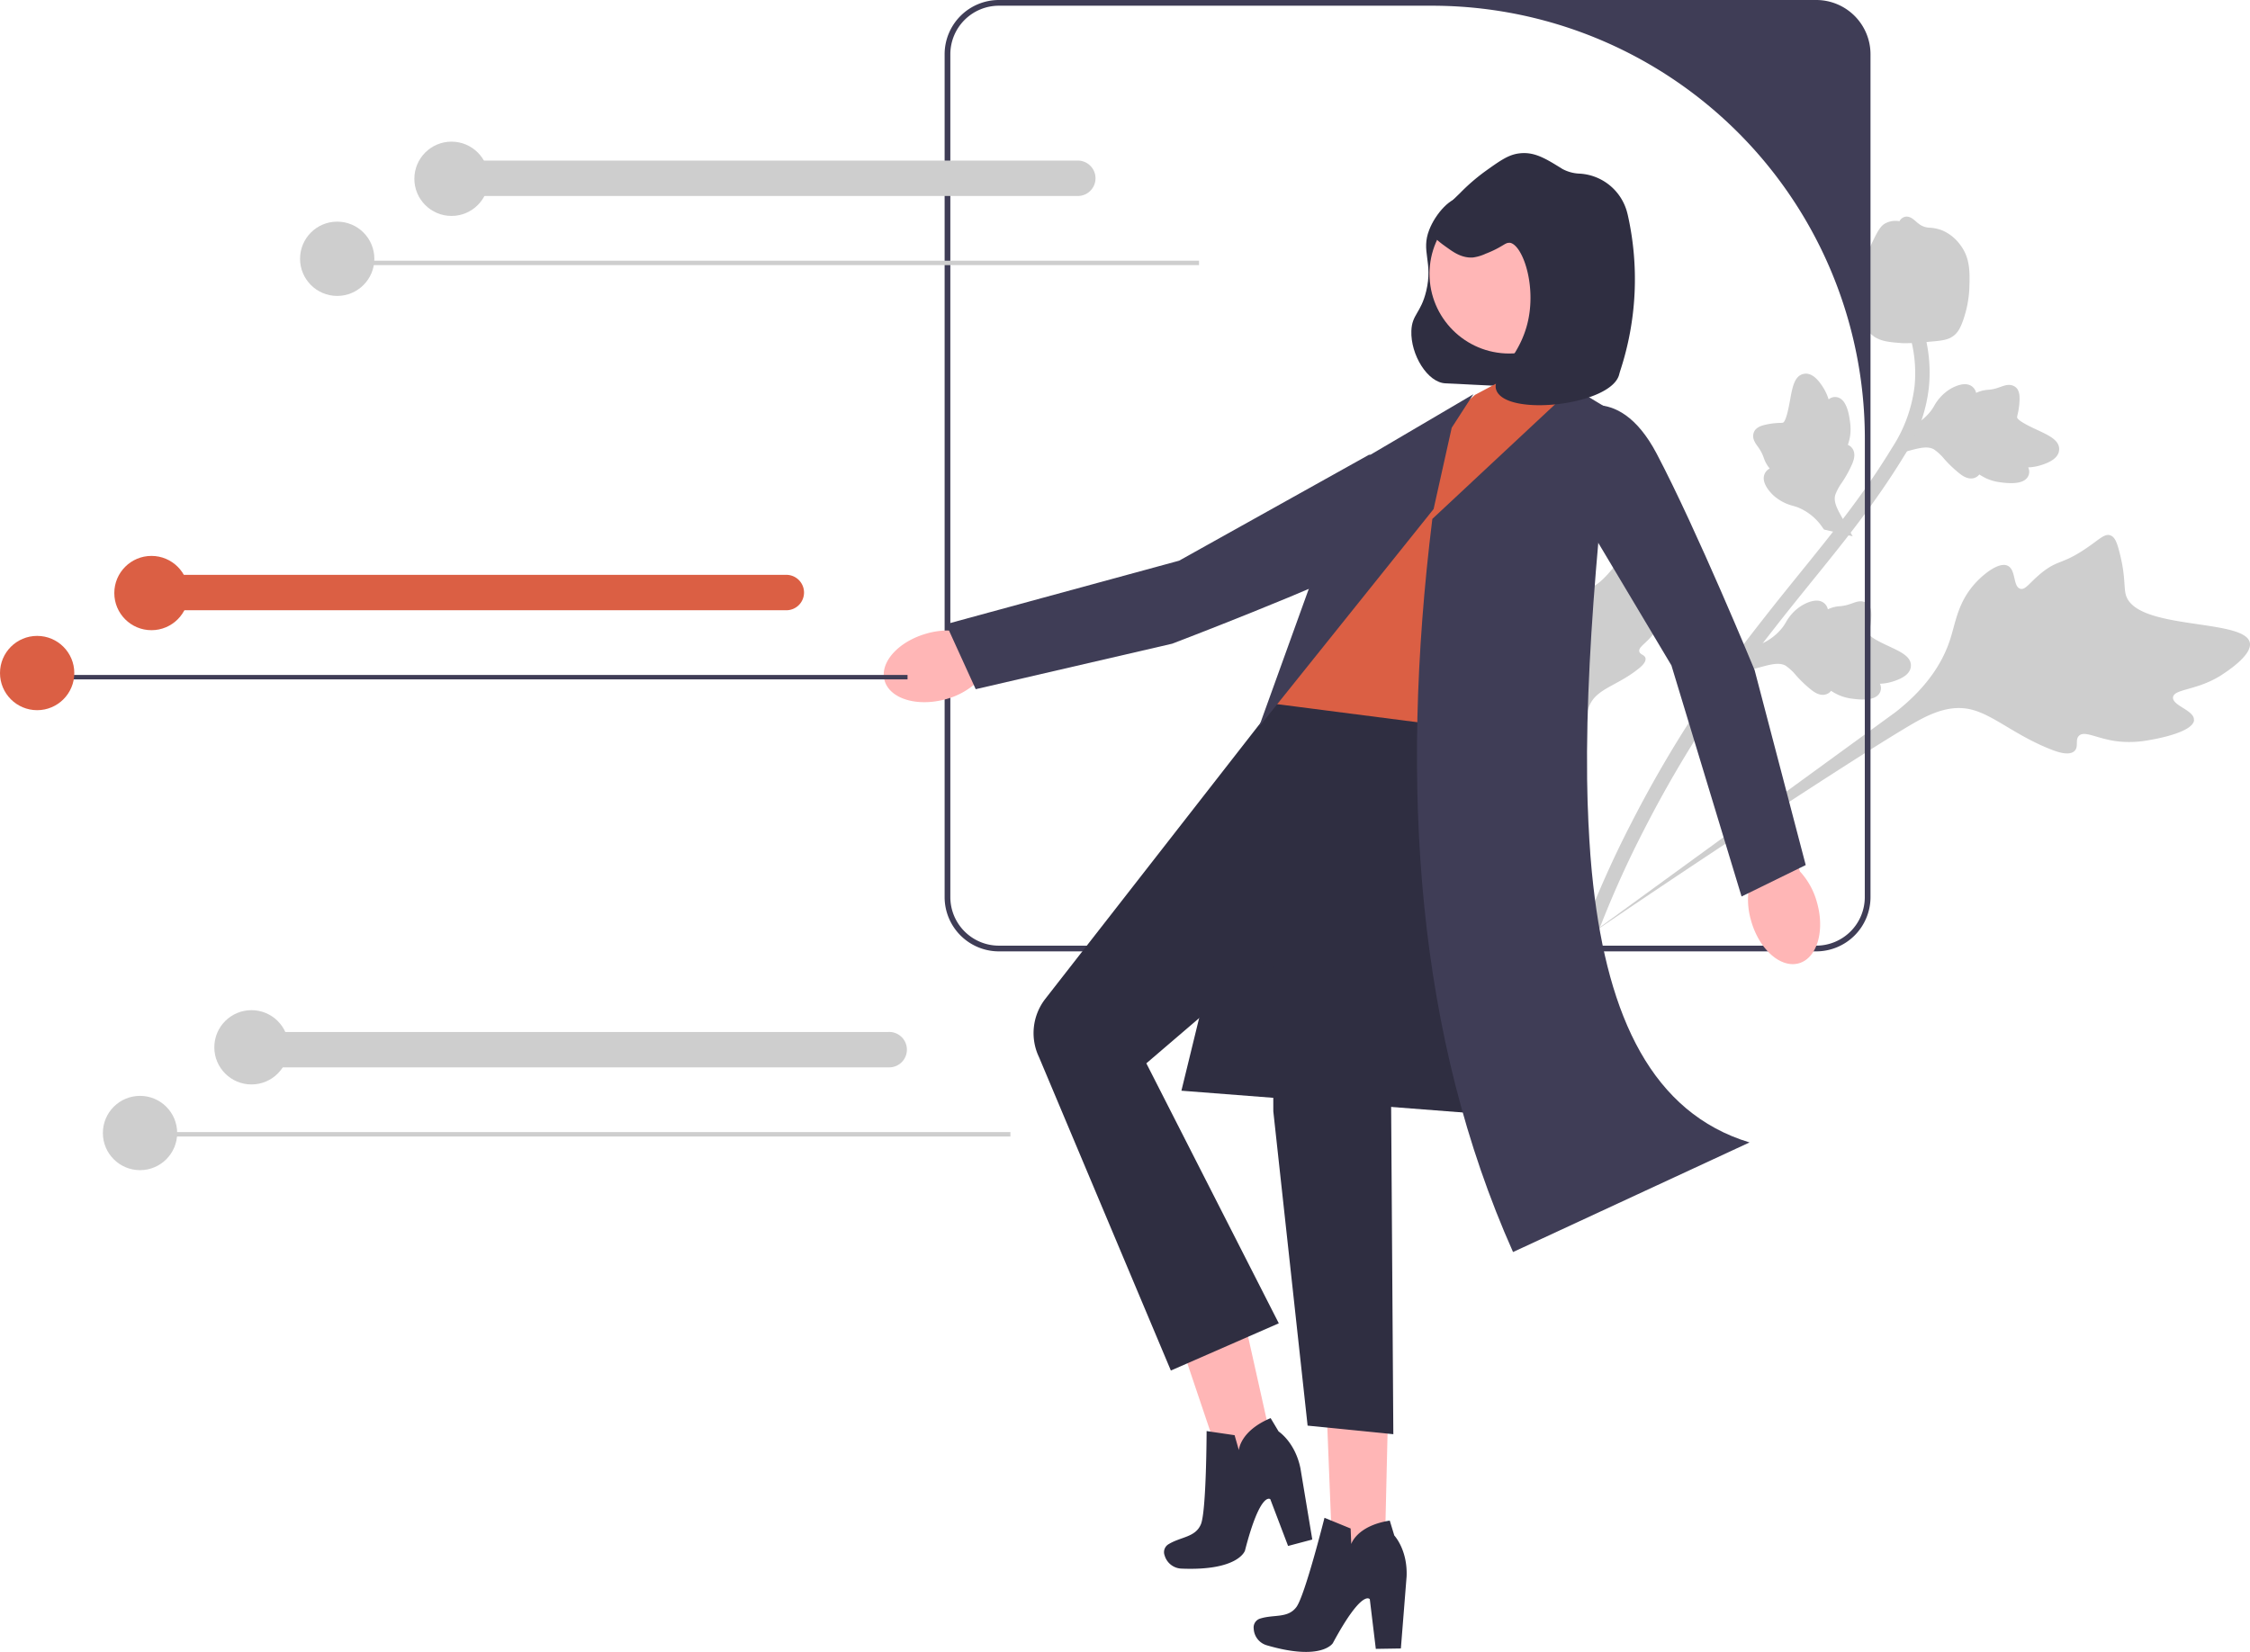 <svg id="Layer_1" data-name="Layer 1" xmlns="http://www.w3.org/2000/svg" viewBox="0 0 787.36 578.21"><defs><style>.cls-1{fill:#cecece;}.cls-2{fill:#3f3d56;}.cls-3{fill:#ffb6b6;}.cls-4{fill:#2f2e41;}.cls-5{fill:#db5f44;}</style></defs><path class="cls-1" d="M767.74,252c.22-3.37-7.67-5-7.31-7.95s8.31-2.32,16.72-7.62c1.52-1,11.08-7,10.15-11.49-1.77-8.55-39.67-4.19-43.36-16.64-.81-2.73-.05-6.56-2.29-15.15-.88-3.41-1.62-5.19-3.13-5.75-2.13-.79-3.95,1.55-9.2,5-7.86,5.19-9.3,3.57-14.94,8.14-4.19,3.4-5.6,6.08-7.42,5.54-2.59-.77-1.43-6.62-4.39-8.05s-8.27,2.68-11.5,6.26c-6,6.73-6.67,13.48-8.68,19.64-2.19,6.7-7,15.85-19,25.28L553.75,329c23.07-16,87.6-58.88,112.74-74,7.26-4.38,14.88-8.64,23.2-6.68,8,1.89,15.7,9.31,28.62,14.23,1.51.57,5.73,2.12,7.63.32,1.57-1.49.12-3.92,1.57-5.33,1.94-1.9,6.11.92,13,1.89a36.84,36.84,0,0,0,11.71-.41c1-.15,15.28-2.52,15.57-7Z"/><path class="cls-1" d="M582.54,206.68c-1.59-1.08-4.67,2.32-6,1.29s1.26-4.75,1.09-10.41c0-1-.23-7.44-2.72-8.29-4.71-1.6-13.5,18.26-20.67,16.48-1.58-.39-3.24-1.87-8.1-3.25-1.93-.55-3-.7-3.72-.12-1,.82-.38,2.39-.2,6,.28,5.36-.93,5.59-.32,9.68.46,3,1.37,4.5.58,5.24-1.12,1.05-3.66-1.21-5.22-.17s-1.07,4.84-.24,7.45c1.56,4.91,4.69,7.17,7.13,9.93,2.66,3,5.76,8,6.92,16.64l7.53,76.81c-1.18-15.93-3.63-60-3.81-76.69,0-4.83.06-9.8,3.42-13.32s9.1-5,15.24-9.94c.72-.57,2.7-2.2,2.36-3.65-.28-1.2-1.89-1.19-2.16-2.31-.37-1.5,2.21-2.73,4.66-5.81a20.86,20.86,0,0,0,3.18-5.86c.2-.52,3.17-8.23,1.06-9.66Z"/><path class="cls-1" d="M609.26,235.39l4.87-9.17.88-.34a19.15,19.15,0,0,0,9-6.58c.3-.43.58-.89.87-1.35a16,16,0,0,1,5.46-5.89c1.62-1,5.71-3.08,8.15-.8a3.7,3.7,0,0,1,1.14,2l.4-.17a11.2,11.2,0,0,1,3.81-.9,13.45,13.45,0,0,0,3.07-.6c.65-.19,1.19-.39,1.65-.56,1.38-.5,3.1-1,4.71.09s1.6,3.33,1.55,4.69a24.81,24.81,0,0,1-.66,5,6.36,6.36,0,0,0-.18.95c0,1.2,5.06,3.54,7,4.44,4.28,2,8,3.71,7.7,7.08-.21,2.4-2.51,4.2-7,5.47a17.07,17.07,0,0,1-3.82.58,3.42,3.42,0,0,1,.14,2.72h0c-.89,2.42-4.08,3.27-9.48,2.55a17,17,0,0,1-5.25-1.39,19.39,19.39,0,0,1-2.51-1.41,3.37,3.37,0,0,1-1.21,1c-1.59.81-3.48.42-5.59-1.24a41.71,41.71,0,0,1-5.52-5.25,18.47,18.47,0,0,0-3.52-3.27c-2-1.17-4.6-.64-7.72.17l-7.87,2.12Z"/><path class="cls-1" d="M648.39,187.74l-10.1-2.39-.56-.77a19,19,0,0,0-8.64-7c-.5-.19-1-.34-1.53-.5a16.12,16.12,0,0,1-7.08-3.78c-1.37-1.33-4.42-4.75-2.84-7.69a3.74,3.74,0,0,1,1.65-1.61l-.27-.35a11.44,11.44,0,0,1-1.83-3.45,13.84,13.84,0,0,0-1.35-2.82c-.36-.58-.69-1.06-1-1.45-.84-1.21-1.8-2.74-1.11-4.58s2.81-2.4,4.14-2.7a24.44,24.44,0,0,1,5-.62,7.81,7.81,0,0,0,1-.07c1.17-.3,2.15-5.8,2.53-7.87.84-4.65,1.57-8.67,4.9-9.24,2.38-.41,4.7,1.36,7.07,5.41a16.73,16.73,0,0,1,1.53,3.55,3.42,3.42,0,0,1,2.6-.83h0c2.57.25,4.2,3.12,4.87,8.53a17.06,17.06,0,0,1,0,5.42,19.58,19.58,0,0,1-.73,2.79,3.4,3.4,0,0,1,1.3.91c1.19,1.33,1.29,3.26.22,5.72a41.12,41.12,0,0,1-3.68,6.67,18.13,18.13,0,0,0-2.26,4.23c-.62,2.28.54,4.61,2.12,7.43l4,7.08Z"/><path class="cls-1" d="M661.14,159.63l4.88-9.16.88-.35a19.07,19.07,0,0,0,9-6.57c.3-.44.58-.89.87-1.35a16.1,16.1,0,0,1,5.45-5.9c1.63-1,5.72-3.07,8.16-.79a3.74,3.74,0,0,1,1.14,2l.4-.17a11.4,11.4,0,0,1,3.8-.9,13.2,13.2,0,0,0,3.07-.59c.66-.2,1.2-.4,1.65-.56,1.38-.5,3.1-1,4.71.09s1.61,3.33,1.56,4.69a24.5,24.5,0,0,1-.67,5,8.41,8.41,0,0,0-.18.95c0,1.21,5.07,3.55,7,4.44,4.28,2,8,3.72,7.7,7.08-.2,2.41-2.51,4.2-7,5.47a16.44,16.44,0,0,1-3.82.58,3.49,3.49,0,0,1,.15,2.73h0c-.9,2.42-4.09,3.27-9.49,2.54a17.1,17.1,0,0,1-5.25-1.38,22.09,22.09,0,0,1-2.51-1.41,3.35,3.35,0,0,1-1.21,1c-1.59.81-3.48.43-5.59-1.24a42.33,42.33,0,0,1-5.52-5.24,17.56,17.56,0,0,0-3.52-3.27c-2-1.17-4.59-.64-7.72.17l-7.87,2.11Z"/><path class="cls-1" d="M556.69,330.82l-1-2.34,1-2.36-1,2.36-2.24-1.19c.1-.21.29-.74.6-1.55a360.29,360.29,0,0,1,16.89-37.83,416.44,416.44,0,0,1,23.87-40.81c8.79-13.25,16.21-22.75,22.17-30.38,4.5-5.76,8.88-11.18,13.15-16.46,11.4-14.09,22.17-27.4,32-43.57A50.24,50.24,0,0,0,670,135a47.57,47.57,0,0,0-2-18.68l4.88-1.5A52.42,52.42,0,0,1,675,135.47a54.8,54.8,0,0,1-8.54,23.88c-10,16.45-20.89,29.89-32.41,44.12-4.25,5.26-8.61,10.65-13.09,16.39-5.91,7.56-13.26,17-21.93,30a412.88,412.88,0,0,0-23.59,40.32,356.31,356.31,0,0,0-16.66,37.31c-.88,2.34-1.06,2.83-2.11,3.28Z"/><path class="cls-1" d="M655.67,117.68c-.17-.12-.34-.24-.51-.38-3.45-2.64-5.3-7.06-5.5-13.13-.09-2.85.68-5.5,2.22-10.79a63.46,63.46,0,0,1,4-10c1.65-3.33,2.58-4.56,4-5.27a7.69,7.69,0,0,1,4.82-.68,2.86,2.86,0,0,1,1-1.13c1.92-1.26,3.67.27,4.63,1.09a12.42,12.42,0,0,0,1.79,1.4,6.58,6.58,0,0,0,3.2.91,14,14,0,0,1,4.47,1A15.18,15.18,0,0,1,686,85.76c3.52,4.64,3.34,9.71,3.13,15.59a39.12,39.12,0,0,1-2,10.29c-1.18,3.54-2.2,4.77-3.12,5.58-1.89,1.65-3.91,2-8.75,2.38a69.45,69.45,0,0,1-9.56.51c-4.54-.35-7.39-.57-10.1-2.43Z"/><path class="cls-2" d="M635.56,0h-286a19,19,0,0,0-19,19V314a19,19,0,0,0,19,19h286a19,19,0,0,0,19-19V19A19,19,0,0,0,635.56,0Zm17,314a17,17,0,0,1-17,17h-286a17,17,0,0,1-17-17V19a17,17,0,0,1,17-17H501.07A151.51,151.51,0,0,1,652.58,153.51Z"/><path id="b-78" class="cls-3" d="M324.53,221.68c-10,2.71-16.75,10.08-15,16.46s11.24,9.35,21.27,6.64A26,26,0,0,0,341.61,239l42.33-12-6.07-19.74L336.8,221.2a26.12,26.12,0,0,0-12.27.48Z"/><path class="cls-2" d="M501.88,162.46s12,17.53-15,30.75-76.7,32.1-76.7,32.1l-68.74,15.92-10.37-22.76,81.55-22.22,66.46-37.08,22.78,3.29Z"/><path class="cls-4" d="M493.89,115.81c-.31,8.31,5.67,18.17,12,18.37,7.61.25,43.57,2.81,44.73-.18,8-20.71-29.78-63.67-38.3-64.91-4.58-.67-10.07,5.91-12.17,11.34-3,7.6,1.4,11.19-1.06,21.44C497.21,109.68,494.1,110,493.89,115.81Z"/><polygon class="cls-3" points="431.28 443.34 406.04 449.13 431.4 524.38 448.51 520.47 431.28 443.34"/><path class="cls-4" d="M422.26,500.91l9.77,1.44,1.5,5.23s.33-6.66,11.11-11.21l2.8,4.68s5.77,3.71,7.64,12.92l4.14,24.9-8.47,2.25-6.22-16.36s-3.43-3.13-8.87,18c0,0-2.21,7.12-22.2,6.29a6.38,6.38,0,0,1-5.91-4.6,3.24,3.24,0,0,1,1.47-4c4.29-2.58,9.29-2.34,11.22-6.92s2-32.66,2-32.66Z"/><polygon class="cls-3" points="486.12 477.56 463.58 477 466.74 556.25 484.28 556.56 486.12 477.56"/><path class="cls-4" d="M463.51,531.27l9.13,3.74.21,5.44s1.91-6.38,13.48-8.21l1.59,5.22s4.71,5,4.3,14.37l-2,25.17-8.77.14-2.1-17.37s-2.57-3.86-12.94,15.37c0,0-3.85,6.37-23.07.76a6.35,6.35,0,0,1-4.62-5.88,3.23,3.23,0,0,1,2.38-3.52c4.79-1.47,9.58,0,12.56-4s9.82-31.2,9.82-31.2Z"/><polygon class="cls-4" points="532.64 391 413.42 381.77 446.97 244.24 527.24 232.68 532.64 391"/><polygon class="cls-5" points="516.2 138.19 541.31 124.81 561.6 148.76 520.84 279.4 446.28 246.39 502.91 149.57 516.2 138.19"/><path class="cls-4" d="M519.38,255.81s8,41.25-16.77,62.68L495,342.6l-8.19,44.49L487.58,502l-30-3-12-110-.14-54.74-44.29,37.93,46.35,91-37.77,16.53L363.6,370.05a19.53,19.53,0,0,1,2.21-20.45l80.47-103.21Z"/><path class="cls-2" d="M550.48,135.63l-49.25,46c-11.66,94.58-5.29,181.42,28.24,256.61l82.76-38.36c-68.24-20.7-61.55-134.34-48.31-256.11l-13.44-8.09Z"/><polygon class="cls-2" points="508.01 149.72 515.58 138 473.68 162.63 440.55 254.46 501.67 178.18 508.01 149.72"/><path id="c-79" class="cls-3" d="M612.82,322.44c2.89,10,10.38,16.56,16.72,14.72s9.15-11.41,6.26-21.39A26,26,0,0,0,629.85,305l-12.78-42.1-19.62,6.42,14.67,40.82a26,26,0,0,0,.7,12.26Z"/><path class="cls-2" d="M548.56,144.7s17.18-12.45,31.17,14.09S614,234.54,614,234.54l17.89,68.25-22.45,11-24.55-80.89-39-65.36,2.63-22.87Z"/><circle class="cls-3" cx="528.14" cy="95.84" r="27.9"/><path class="cls-4" d="M528.23,85c-1.57-.16-2.38,1.5-8.37,3.82a15.32,15.32,0,0,1-4.46,1.31c-3.8.24-6.74-1.85-8.71-3.25-3.21-2.28-5.27-3.74-5.67-6.09-.53-3.06,2.93-6.47,9.88-13.18a68.85,68.85,0,0,1,8.8-7.63c5.59-4,8.38-5.95,12.29-6.33,5.18-.52,9.13,2,14.81,5.52a13.79,13.79,0,0,0,6.1,1.61,18.25,18.25,0,0,1,16.37,13.12c.16.57.29,1.08.39,1.52A102.63,102.63,0,0,1,567,129.72c-.15.48-.28.92-.38,1.32-2.62,10.72-38.66,14.89-42.87,5.83-2.65-5.7,9.75-11.41,11.6-28.42,1.29-11.84-3.19-23.11-7.11-23.49Z"/><rect class="cls-1" x="117.33" y="91.25" width="302.25" height="1.55"/><path class="cls-1" d="M376.91,68.6H160a6.2,6.2,0,1,1,0-12.39H376.91a6.2,6.2,0,1,1,0,12.39Z"/><circle class="cls-1" cx="118" cy="90.58" r="13"/><circle class="cls-1" cx="158" cy="62.58" r="13"/><rect class="cls-2" x="15.33" y="236.25" width="302.25" height="1.55"/><path class="cls-5" d="M274.91,213.6H58a6.2,6.2,0,1,1,0-12.39H274.91a6.2,6.2,0,1,1,0,12.39Z"/><circle class="cls-5" cx="13" cy="235.58" r="13"/><circle class="cls-5" cx="53" cy="207.58" r="13"/><rect class="cls-1" x="51.33" y="396.25" width="302.25" height="1.55"/><path class="cls-1" d="M310.91,373.6H94a6.2,6.2,0,1,1,0-12.39H310.91a6.2,6.2,0,1,1,0,12.39Z"/><circle class="cls-1" cx="88" cy="366.58" r="13"/><circle class="cls-1" cx="49" cy="396.58" r="13"/></svg>